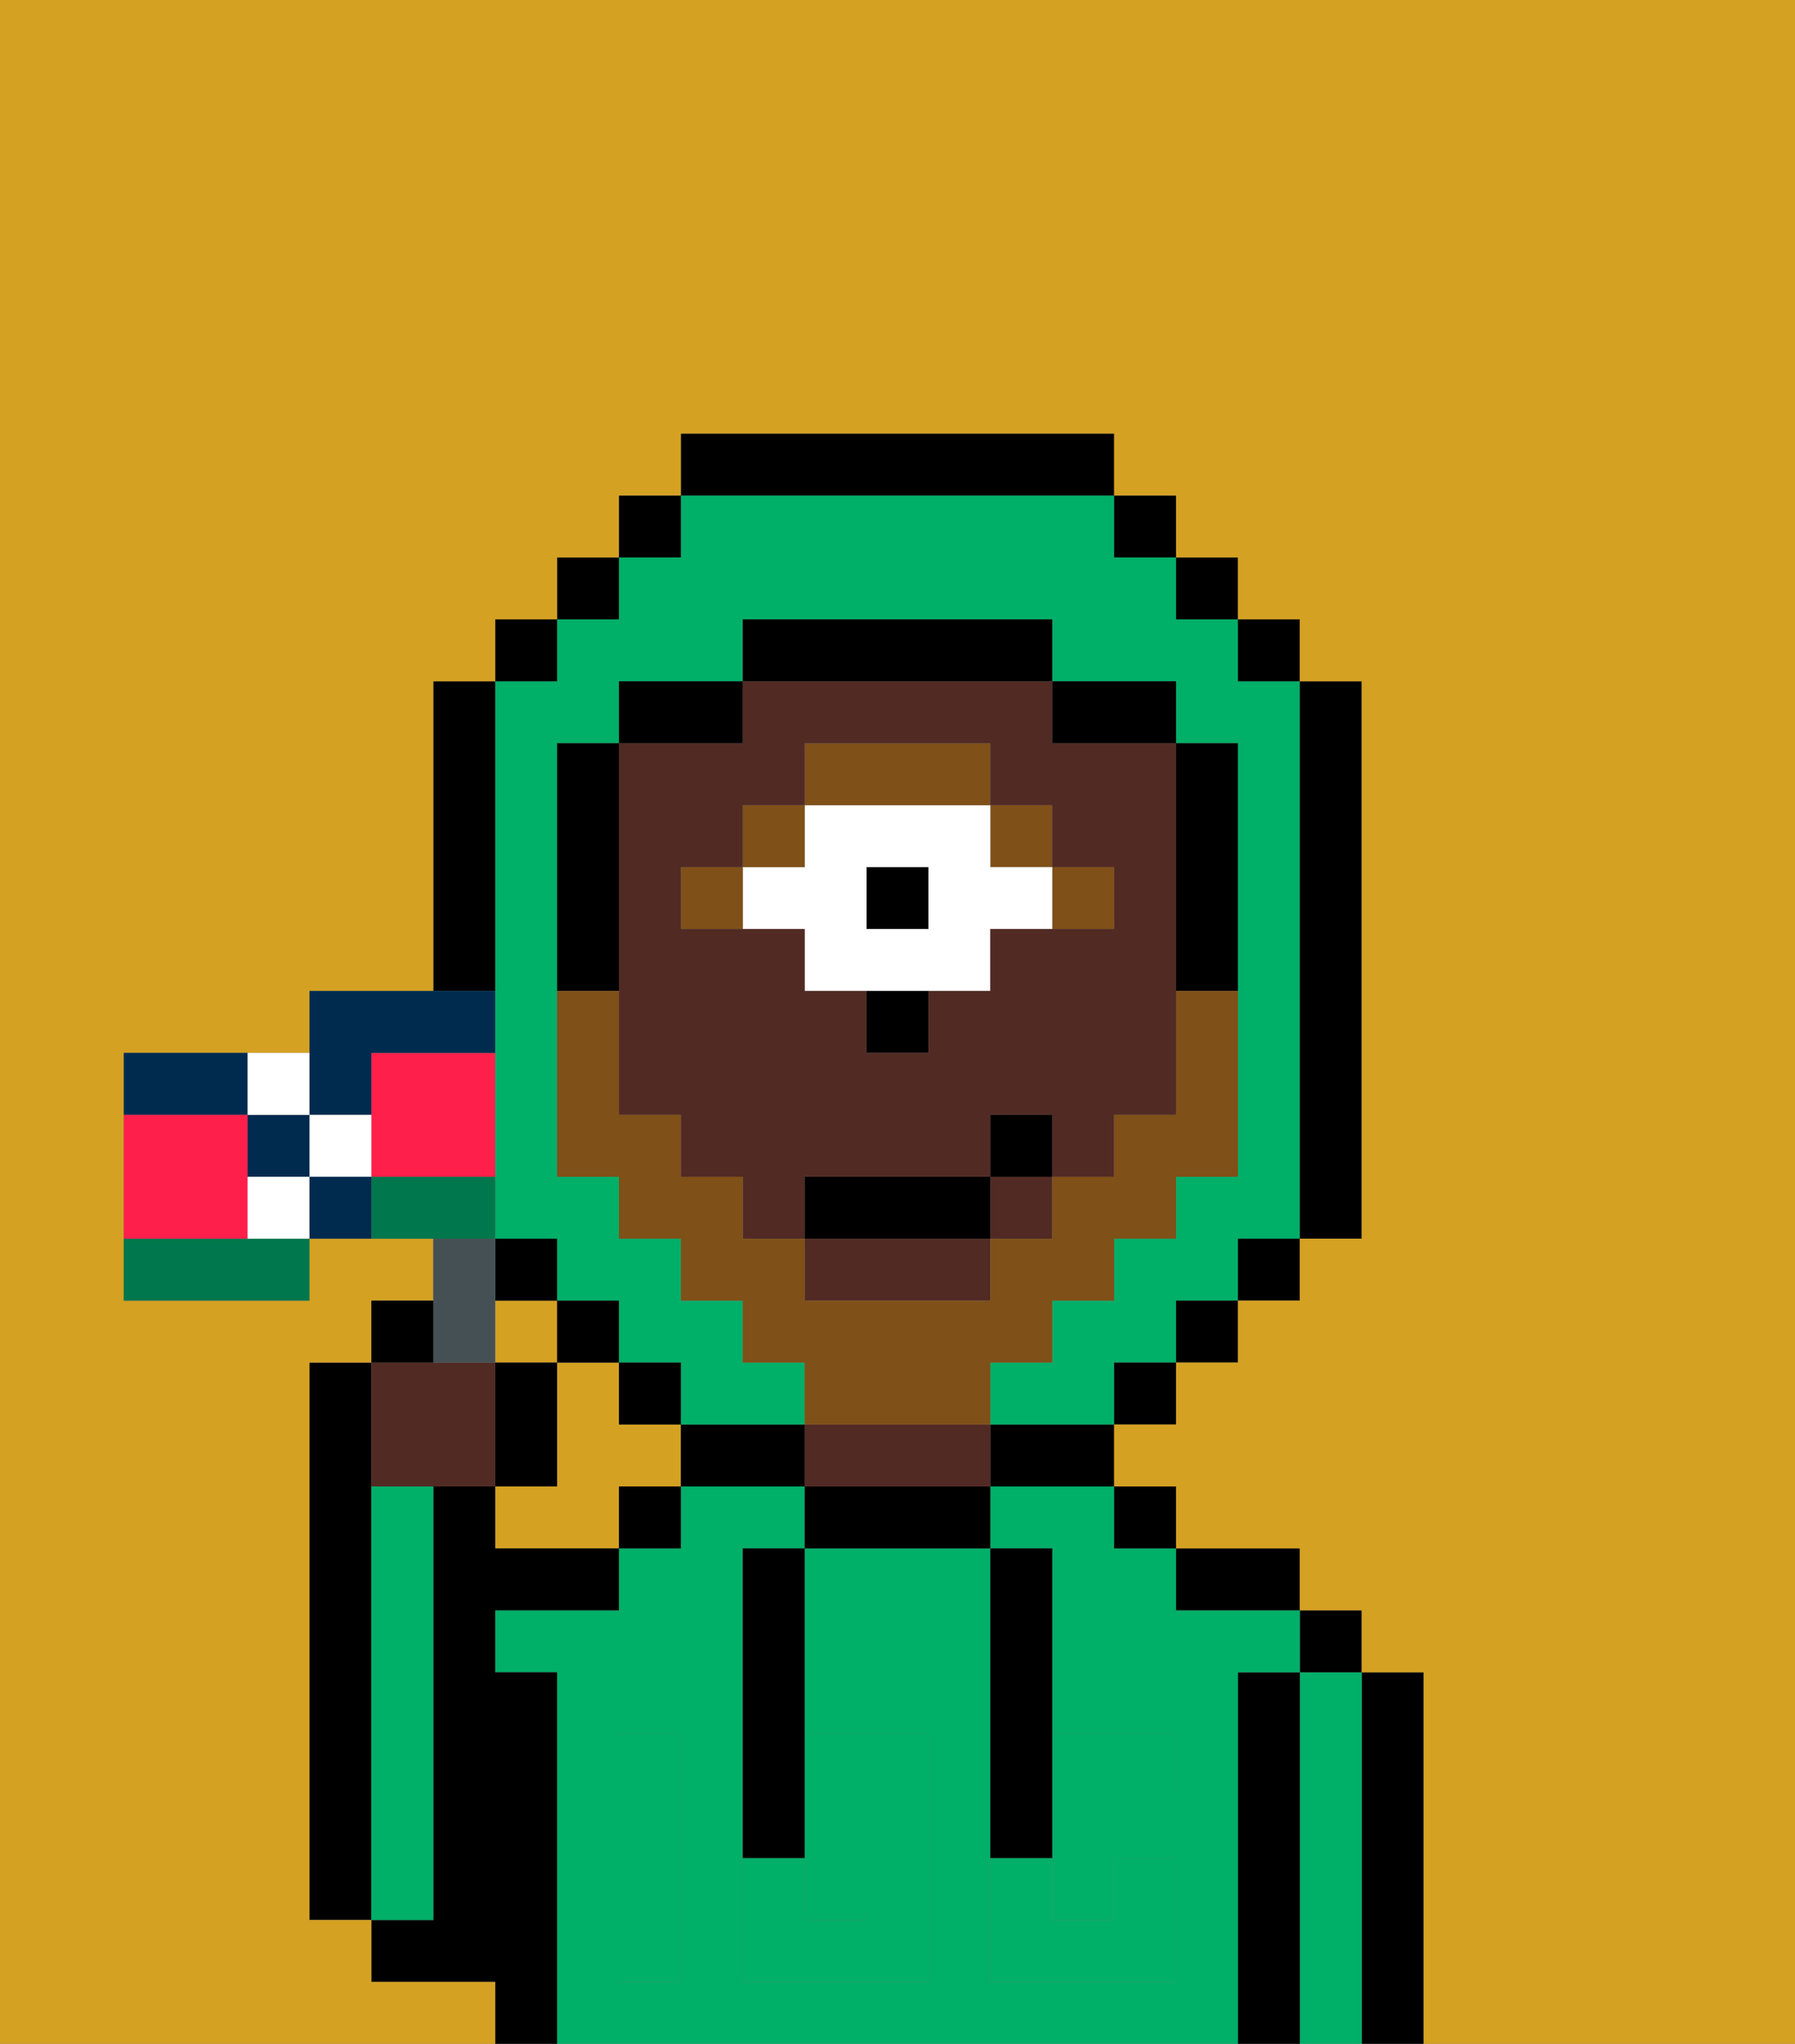 <svg xmlns="http://www.w3.org/2000/svg" viewBox="0 0 29 33"><rect x="0" y="0" width="29" height="33" fill="#808080" stroke="none"/><defs><style>polygon,rect,path{shape-rendering:crispedges;}.ta168-1{fill:#d4a122;}.ta168-2{fill:#000000;}.ta168-3{fill:#00af68;}.ta168-4{fill:#512a24;}.ta168-5{fill:#00af68;}.ta168-6{fill:#7f5018;}.ta168-7{fill:#ffffff;}.ta168-8{fill:#7f5018;}.ta168-9{fill:#455054;}.ta168-10{fill:#002b4f;}.ta168-11{fill:#00774c;}.ta168-12{fill:#ff1f4a;}</style></defs><path class="ta168-1" d="M10,23V22H9v2H8v1h2V24h1V23Z"/><rect class="ta168-1" x="8" y="21" width="1" height="1"/><path class="ta168-2" d="M6,24V22H5v9H6V24Z"/><path class="ta168-2" d="M23,27H22v6h1V27Z"/><path class="ta168-3" d="M22,27H21v6h1V27Z"/><rect class="ta168-2" x="21" y="26" width="1" height="1"/><path class="ta168-2" d="M21,27H20v6h1V27Z"/><path class="ta168-3" d="M20,27h1V26H19V25H18V24H16v1h1v3h2v1H17v2h1V30h1v2H16V25H13v3h2v4H12V25h1V24H11v1H10v1H8v1H9v6H20V27Zm-9,2v3H10V28h1Z"/><path class="ta168-2" d="M20,26h1V25H19v1Z"/><rect class="ta168-2" x="18" y="24" width="1" height="1"/><path class="ta168-2" d="M16,24h2V23H16Z"/><path class="ta168-2" d="M13,24v1h3V24H13Z"/><path class="ta168-4" d="M15,23H13v1h3V23Z"/><path class="ta168-2" d="M12,23H11v1h2V23Z"/><rect class="ta168-2" x="10" y="24" width="1" height="1"/><path class="ta168-2" d="M9,27H8V26h2V25H8V24H7v7H6v1H8v1H9V27Z"/><path class="ta168-3" d="M7,30V24H6v7H7Z"/><path class="ta168-3" d="M14,31V29H13v2Z"/><path class="ta168-5" d="M14,29v2H13V30H12v2h3V28H13v1Z"/><path class="ta168-5" d="M10,29v3h1V28H10Z"/><path class="ta168-5" d="M18,29h1V28H17v1Z"/><path class="ta168-5" d="M16,31v1h3V30H18v1H17V30H16Z"/><path class="ta168-2" d="M12,26v4h1V25H12Z"/><path class="ta168-2" d="M16,30h1V25H16v5Z"/><rect class="ta168-4" x="16" y="19" width="1" height="1"/><path class="ta168-4" d="M13,21h3V20H13Z"/><rect class="ta168-6" x="17" y="14" width="1" height="1"/><rect class="ta168-6" x="16" y="13" width="1" height="1"/><rect class="ta168-2" x="14" y="14" width="1" height="1"/><path class="ta168-7" d="M13,15v1h3V15h1V14H16V13H13v1H12v1Zm1-1h1v1H14Z"/><path class="ta168-6" d="M16,13V12H13v1h3Z"/><rect class="ta168-6" x="12" y="13" width="1" height="1"/><rect class="ta168-6" x="11" y="14" width="1" height="1"/><path class="ta168-2" d="M14,17h1V16H14Z"/><path class="ta168-4" d="M10,15v3h1v1h1v1h1V19h3V18h1v1h1V18h1V12H17V11H12v1H10v3Zm1-1h1V13h1V12h3v1h1v1h1v1H16v1H15v1H14V16H13V15H11Z"/><path class="ta168-3" d="M8,15v5H9v1h1v1h1v1h2V22H12V21H11V20H10V19H9V12h1V11h2V10h5v1h2v1h1v7H19v1H18v1H17v1H16v1h2V22h1V21h1V20h1V11H20V10H19V9H18V8H11V9H10v1H9v1H8v4Z"/><rect class="ta168-2" x="10" y="8" width="1" height="1"/><rect class="ta168-2" x="9" y="9" width="1" height="1"/><rect class="ta168-2" x="8" y="10" width="1" height="1"/><path class="ta168-2" d="M8,15V11H7v5H8Z"/><rect class="ta168-2" x="8" y="20" width="1" height="1"/><rect class="ta168-2" x="9" y="21" width="1" height="1"/><rect class="ta168-2" x="10" y="22" width="1" height="1"/><rect class="ta168-2" x="18" y="22" width="1" height="1"/><rect class="ta168-2" x="19" y="21" width="1" height="1"/><rect class="ta168-2" x="20" y="20" width="1" height="1"/><path class="ta168-2" d="M21,20h1V11H21v9Z"/><rect class="ta168-2" x="20" y="10" width="1" height="1"/><rect class="ta168-2" x="19" y="9" width="1" height="1"/><rect class="ta168-2" x="18" y="8" width="1" height="1"/><path class="ta168-2" d="M18,8V7H11V8h7Z"/><path class="ta168-2" d="M12,11H10v1h2Z"/><path class="ta168-2" d="M10,15V12H9v4h1Z"/><path class="ta168-2" d="M19,16h1V12H19v4Z"/><path class="ta168-2" d="M18,12h1V11H17v1Z"/><path class="ta168-2" d="M17,11V10H12v1h5Z"/><path class="ta168-1" d="M0,7V33H8V32H6V31H5V22H6V21H7V20H5v1H2V17H5V16H7V11H8V10H9V9h1V8h1V7h7V8h1V9h1v1h1v1h1v9H21v1H20v1H19v1H18v1h1v1h2v1h1v1h1v6h6V0H0Z"/><path class="ta168-8" d="M16,23V22h1V21h1V20h1V19h1V16H19v2H18v1H17v1H16v1H13V20H12V19H11V18H10V16H9v3h1v1h1v1h1v1h1v1h3Z"/><rect class="ta168-2" x="13" y="19" width="3" height="1"/><rect class="ta168-2" x="16" y="18" width="1" height="1"/><path class="ta168-4" d="M7,24H8V22H6v2Z"/><path class="ta168-9" d="M8,22V20H7v2Z"/><path class="ta168-2" d="M7,21H6v1H7Z"/><path class="ta168-2" d="M9,22H8v2H9Z"/><path class="ta168-10" d="M4,17H2v1H4Z"/><path class="ta168-11" d="M8,19H6v1H8Z"/><path class="ta168-11" d="M3,20H2v1H5V20H3Z"/><path class="ta168-12" d="M4,20V18H2v2H4Z"/><path class="ta168-12" d="M6,17v2H8V17Z"/><path class="ta168-10" d="M6,18V17H8V16H5v2Z"/><path class="ta168-10" d="M4,18v1H5V18Z"/><path class="ta168-7" d="M4,19v1H5V19Z"/><path class="ta168-7" d="M5,18V17H4v1Z"/><path class="ta168-7" d="M5,18v1H6V18Z"/><path class="ta168-10" d="M5,19v1H6V19Z"/></svg>